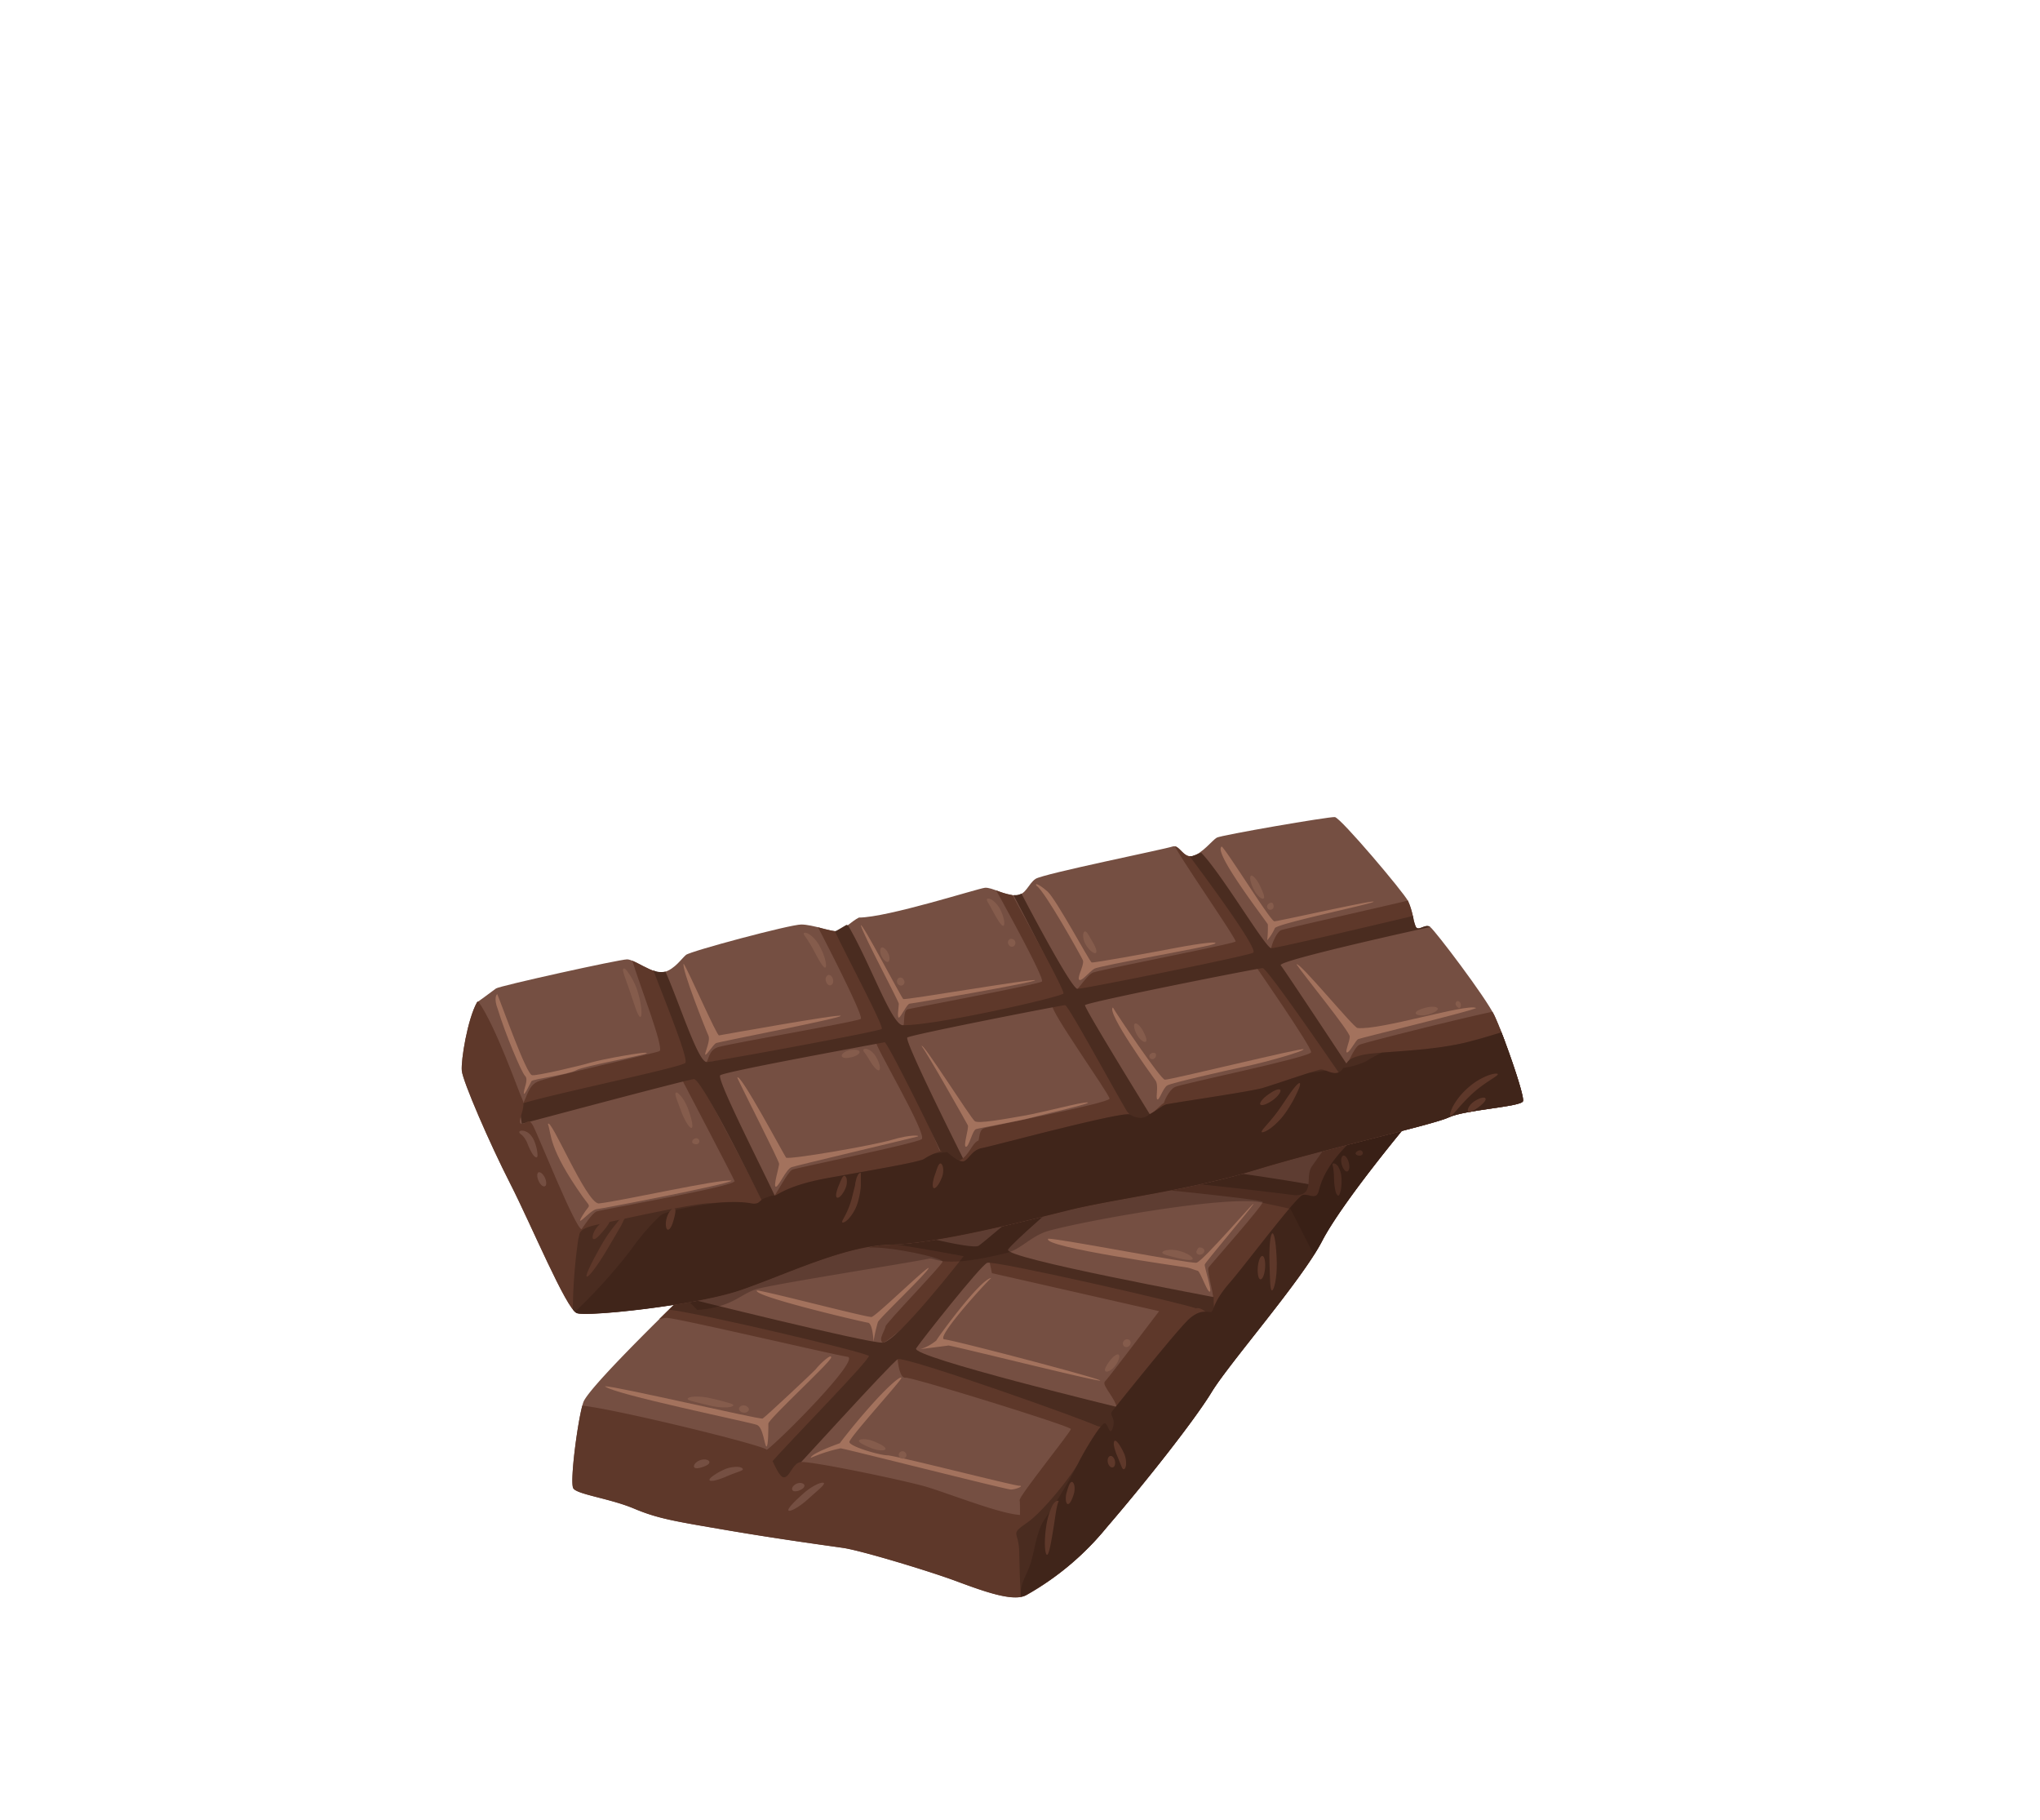 <svg id="Chocolate" xmlns="http://www.w3.org/2000/svg" viewBox="0 0 370 330"><defs><style>.cls-1{fill:#754f42;}.cls-2{fill:#5e382a;}.cls-3{fill:#4a2c20;}.cls-4{fill:#29150e;opacity:0.3;}.cls-5{fill:#a3725d;}.cls-6{fill:#855c4c;}</style></defs><path class="cls-1" d="M125.11,233.81c-5,4.82-18.38,17.92-19.3,20.45s-2.52,14.47-1.83,15.62,6.66,1.84,11,3.67,7.36,2.3,16.78,3.91,17.92,2.76,21.13,3.22,15.4,4.13,20.45,6,10.57,3.91,12.87,2.53A51,51,0,0,0,200.7,277c6.89-8,15.85-19.3,19.07-24.58s16.31-20.22,20-27.34,15.62-21.37,15.62-21.37S148.55,221.86,125.11,233.81Z"/><path class="cls-2" d="M122.12,236.7l-2.56,2.51c.49-.1.94-.19,1.25-.23,1.2-.17,30.49,6.72,32.91,7.06S142,260.69,139.07,262.93l-.17,3.62s15-14.13,17.06-15.85a4.21,4.21,0,0,0,1.55-4.83C157.19,244.44,126.87,237.74,122.12,236.7Z"/><path class="cls-2" d="M157.68,226.23c4-.18,13.44,1.89,13.27,2.58s-10.34,11.2-10.34,11.72-1.38,2.41-.52,2.93,17.06-14.82,16.2-16-13.1-4.3-13.1-4.3Z"/><path class="cls-2" d="M202.65,255.69c-.17-2.07-2.93-4.48-2.24-5.17s9.82-12.75,9.82-12.75l-30.32-6.89-.69-3.27L218,237.08s-1.38,6.21-1.9,6.89S202.65,255.69,202.65,255.69Z"/><path class="cls-2" d="M162.79,246.45c.06.63.4,3.56,1.44,3.38s30,8.79,30,9.31-9.48,12.23-9.3,12.92-.18,4.31.51,4.48,15.85-17.92,15-18.44S164.63,245.07,162.79,246.45Z"/><path class="cls-2" d="M220.06,235.53c0-1.2-1.21-5.17-.86-5.68s10-11.38,9.82-11.89-23.44-2.76-23.44-2.76l8.27-2.24,22.21,3.77-3.6,7.26Z"/><path class="cls-3" d="M238.26,217.27c.52.34.81-1.61,1.15-2s-19.29-3.22-25.25-4c-3.59.7-7.3,1.43-11.08,2.19C214,214.13,237.86,217,238.26,217.27Z"/><path class="cls-3" d="M179.05,229c1.2-.51,35.84,7.41,37.9,8.27s5.52,3.11,5.52,1.9-1-3.62-1.55-3.79-39.12-7.24-38.08-8.79c.84-1.26,9-8.43,13-11.63-2.32.47-4.66,1-7,1.45-4.49,3.81-10.58,9-11.33,9.49-1.21.86-16-3.1-16-3.1s-9.3,2.24-6.2,2.07,19.47,2.93,19.47,2.93-12.06,15.51-14.65,15.68-36.36-8.27-36.36-8.27l-.13.07c-.69.67-1.46,1.41-2.27,2.21,5.79.69,35.86,7.76,36.18,8.4s-14,15.11-18.27,20c1.38,1.89,1.38,4.13,2.76,2.76s19.59-21.49,20.79-22.17,35.38,11.48,36.24,12.17,3.62,2.93,4.14,2.24.34-5.51.34-5.51-38.42-9.31-37.39-10.86S177.84,229.5,179.05,229Z"/><path class="cls-2" d="M238,211.41c-1,1.38-.32,3.21-1,4.42s-2.21.81-3.59,1.15-10.91,14.93-12.46,16.48-.35,4.31-.86,5-1.9-1.55-3.11-1.21S204.38,253.11,202.83,255s-.23,3.62-.92,4.83-.81-1-2.88-1.21-10.85,15.16-13.09,16-13.79-3.79-17.92-5-21.54-4.83-22.92-4.48-1.89,2.76-2.93,2.76-2.41-4.14-3.1-5-27.27-7.35-33.45-8c-.93,3.45-2.29,13.92-1.64,15s6.66,1.84,11,3.67,7.36,2.3,16.78,3.91,17.92,2.76,21.13,3.22,15.4,4.13,20.45,6,10.57,3.91,12.87,2.53A51,51,0,0,0,200.7,277c6.89-8,15.85-19.3,19.07-24.58s16.31-20.22,20-27.34,15.62-21.37,15.62-21.37-5.25.89-13.66,2.41C240.85,207.37,238.78,210.33,238,211.41Z"/><path class="cls-3" d="M255.38,203.71s-3.11.53-8.39,1.47c-6.44,5.51-7.35,9.12-7.81,10.82s-1.72.46-2.87.69S226,229.21,223,232.66s-2.82,5-3.28,5.23-1.89-.75-4.19,1.43S202.46,255,201.77,255.85s.65,1.16.08,3-.8-.57-1.44-.75-3.73,5-4.76,7.07-6.32,8.85-9.42,11-1.5,1.49-1.38,5.05c.09,3,.11,5.67.32,8.3a3.09,3.09,0,0,0,1.06-.37A51,51,0,0,0,200.7,277c6.89-8,15.85-19.3,19.07-24.58s16.31-20.22,20-27.34S255.38,203.71,255.38,203.71Z"/><path class="cls-4" d="M255.38,203.71s-3.11.53-8.39,1.47c-6.44,5.51-7.35,9.12-7.81,10.82s-1.72.46-2.87.69S226,229.21,223,232.66s-2.82,5-3.28,5.23-1.89-.75-4.19,1.43S202.46,255,201.77,255.85s.65,1.16.08,3-.8-.57-1.44-.75-3.73,5-4.76,7.07a91.4,91.4,0,0,1-6.11,10.23c-1.38,1.9-1.73,4.83-2.42,7.41-.77,2.9-2.16,4.11-2,6.74a3.09,3.09,0,0,0,1.06-.37A51,51,0,0,0,200.7,277c6.89-8,15.85-19.3,19.07-24.58s16.31-20.22,20-27.34S255.38,203.71,255.38,203.71Z"/><path class="cls-5" d="M109.72,251.38c2.07,0,28.14,6.09,28.6,5.86s9.24-8.48,9.54-8.84c1-1.27,3.1-3.1,2.87-2.18s-11.37,11.14-11.37,11.94,0,4.25-.35,4.14-.57-3.45-1.72-3.91S110.87,252.76,109.72,251.38Z"/><path class="cls-5" d="M147.05,264.37a28.36,28.36,0,0,1,5.4-1.73c.58,0,30,7.47,30.9,7.47s2.53-.69,1.5-.69-22.52-5.51-23.9-5.51-6.89-1.61-6.89-2.42,9.42-11.14,9.42-11.6-1.84.92-5.17,4.6-6,7.23-6,7.23S147.05,263.56,147.05,264.37Z"/><path class="cls-5" d="M137.29,234c2.07.23,20,4.94,20.79,4.82s10.57-9.65,10.34-8.84-8.84,9-9.19,9.76a27.91,27.91,0,0,0-.8,3.56s-.12-3.33-1-3.44S136.26,235,137.29,234Z"/><path class="cls-5" d="M179.79,231.74c-1.38,1.26-10.22,11-8.5,11.14s28.38,7.13,28.26,7.47S172.44,243.92,172,244s-5.51.69-5.17.69a8.4,8.4,0,0,0,3-1.61C170,242.65,177.73,232,179.79,231.74Z"/><path class="cls-5" d="M190.13,224.62c2.18,0,25.73,4.59,26.88,4.36s10.46-11.14,10.34-10.68-8.73,10.57-8.84,11,1.37,4.82.91,4.94-1.72-3.68-2.18-3.79-1.26-.46-1.84-.58S188.64,226.11,190.13,224.62Z"/><path class="cls-2" d="M189.9,281.94c-.38,0-.57-2.33-.15-5.12a12.83,12.83,0,0,1,1-3.54,2.44,2.44,0,0,1,.73-1,.56.56,0,0,1,.39-.12c.09,0,.13.07.14.11s-.11.16-.15.35a8.59,8.59,0,0,0-.23.94c-.16.85-.33,2.08-.54,3.44C190.64,279.74,190.25,282,189.9,281.94Z"/><path class="cls-2" d="M193.69,272.75c-.38,0-.53-1.09-.21-2.17s.55-1.78.9-1.85c.18,0,.38.21.47.63a3.4,3.4,0,0,1-.09,1.56C194.43,272,194.05,272.75,193.69,272.75Z"/><path class="cls-2" d="M203.8,266.43c-.19,0-.32-.31-.49-.74l-.67-1.66a8.41,8.41,0,0,1-.59-1.84c-.09-.52,0-.87.14-.93.34-.08,1,.84,1.67,2.27a4.52,4.52,0,0,1,.38,2.05C204.18,266.14,204,266.45,203.8,266.43Z"/><path class="cls-2" d="M201.85,266.09c-.34.12-.79-.28-.92-.89s.1-1.12.46-1.18.72.37.83.91S202.19,266,201.85,266.09Z"/><path class="cls-2" d="M230.68,234c-.35-.07-.34-2.33-.43-5.16s.17-5.19.55-5.18.69,2.28.77,5.16S231.05,234.11,230.68,234Z"/><path class="cls-2" d="M228.62,232c-.37,0-.58-1-.49-2.18s.47-2.1.83-2.07.58,1,.49,2.18S229,232,228.62,232Z"/><path class="cls-2" d="M242.74,216.81c-.17,0-.4-.31-.53-.86a11.74,11.74,0,0,1-.25-2.1c0-.8-.07-1.48-.13-1.93s-.19-.67-.12-.86.6-.1,1,.49a4.51,4.51,0,0,1,.6,2.23,9.42,9.42,0,0,1-.14,2.14C243,216.45,242.93,216.77,242.74,216.81Z"/><path class="cls-2" d="M244.35,212.44c-.35.08-.79-.49-1-1.29s-.06-1.5.29-1.59.8.49,1,1.29S244.71,212.35,244.35,212.44Z"/><path class="cls-2" d="M246.54,209.57c-.37,0-.66-.23-.67-.4s.21-.39.55-.52a.53.53,0,0,1,.76.39C247.21,209.38,246.9,209.57,246.54,209.57Z"/><path class="cls-1" d="M143,273.9c-.18-.3,1-1.56,2.72-3.07a10.38,10.38,0,0,1,2.44-1.65c.7-.32,1.2-.38,1.28-.22.14.33-1.22,1.38-2.86,2.87S143.24,274.23,143,273.9Z"/><path class="cls-1" d="M143.72,270.22c-.2-.29.07-.87.79-1.18s1.43,0,1.4.38-.43.64-.91.85S143.93,270.53,143.72,270.22Z"/><path class="cls-1" d="M128.67,268.39c0-.18.22-.45.69-.78a11.1,11.1,0,0,1,2-1.13,5.45,5.45,0,0,1,2.38-.47c.65,0,1,.25,1,.42s-.37.32-.89.5-1.2.44-2,.77a13.35,13.35,0,0,1-2.14.76C129.14,268.59,128.73,268.56,128.67,268.39Z"/><path class="cls-1" d="M125.92,266.09c-.23-.28.18-1,1.09-1.31s1.69,0,1.66.39-.59.64-1.23.86S126.14,266.38,125.92,266.09Z"/><path class="cls-6" d="M202.88,245.64c.3.2.09,1.09-.59,2s-1.59,1.3-1.82,1,.17-1,.78-1.82S202.58,245.44,202.88,245.64Z"/><path class="cls-6" d="M204.86,243a.73.73,0,0,1,0,1,.71.71,0,0,1-1,.13.72.72,0,0,1,0-1A.73.73,0,0,1,204.86,243Z"/><path class="cls-6" d="M160.61,262.76c-.06.37-1.34.35-2.63-.17s-2.22-1-2.2-1.33,1.34-.44,2.66.09S160.66,262.41,160.61,262.76Z"/><path class="cls-6" d="M164.4,263.91a.64.64,0,0,1-.82.57.67.67,0,0,1-.56-.8.71.71,0,0,1,.81-.5A.76.76,0,0,1,164.4,263.91Z"/><path class="cls-6" d="M133,254.83c0,.18-.48.36-1.27.39a12,12,0,0,1-3-.34c-1.13-.26-2.11-.52-2.82-.7s-1.17-.31-1.18-.5.46-.38,1.27-.42a11.23,11.23,0,0,1,3,.33c1.13.25,2.1.51,2.82.71S133,254.64,133,254.83Z"/><path class="cls-6" d="M135.8,255.41a.48.48,0,0,1-.14.53,1,1,0,0,1-.8.23c-.65-.08-.93-.56-.79-.88a.93.93,0,0,1,.93-.43A1.09,1.09,0,0,1,135.8,255.41Z"/><path class="cls-6" d="M216.32,228.3c-.11.35-1.41.18-2.86-.2s-2.6-.59-2.65-.95,1.36-.76,3-.33S216.43,228,216.32,228.3Z"/><path class="cls-6" d="M218.28,226.46c.26.23.22.76-.33,1a.78.78,0,0,1-.75-.05.44.44,0,0,1-.19-.49,1.52,1.52,0,0,1,.23-.44c.07-.12.12-.2.21-.24A.92.92,0,0,1,218.28,226.46Z"/><path class="cls-4" d="M242.23,221l.27-.4.41-.61q.18-.28.39-.57c.06-.1.13-.19.19-.28l.43-.62c4.9-7,11.46-14.78,11.46-14.78s-106.83,18.15-130.27,30.1L123.93,235l2.54,2.54c6.66-.45,8-3.21,11.26-3.9,4.82-1.15,25.53-4.35,30.79-5.4,1.14-.23,2.15,1.92,13.95-1,2.76-.69,4.37-3,7.58-4,6.29-1.79,32.49-6.56,38.77-5.17,2,.45,3.61.77,5.24,1.16l4.26,8.36c.56-.89,1.05-1.72,1.44-2.46a40.89,40.89,0,0,1,2.15-3.62Z"/><path class="cls-1" d="M86.52,181.77c-1.73,3.1-2.93,10.51-2.76,12.41s5,13.09,8.79,20.5,10.16,22.75,12.06,23.44,21.54-1.38,29.64-4.14,18.95-8.1,27.22-8.27,23.95-4.14,32.22-6.2,21.89-3.62,34.29-7.41,31.88-8.1,34.81-9.48,13.1-1.9,13.44-2.93-3.62-12.23-5.17-15.51-10.74-15.39-11.66-16.08-2.18.92-2.64-.11-.58-3-1.38-4.6-12.23-15.11-13.27-15.22-20.62,3.27-21.42,3.73-2.64,2.87-4.37,3.33-2.41-2.18-3.67-1.72-23.44,4.94-24.82,5.86-1.72,3-3.67,3-4.25-1.5-5.52-1.38-17.69,5.4-22.86,5.4c-1.37.69-3,2.41-3.9,2.52s-4.48-1.26-6.55-1.26-20.1,4.83-20.91,5.51-2,2.53-3.9,3.11-5.4-2.3-6.78-2.3-23.2,4.82-23.78,5.28S86.52,181.77,86.52,181.77Z"/><path class="cls-2" d="M114.69,174.21c1,3.55,5.9,16,4.91,16.41-1.15.46-20.33,4.71-22.06,5.51s-1.83,2.53-2.87,4.36c1.15.23,30.33-7.12,31.13-7.35.61-.17-4.29-11.22-7-17C117.39,175.69,115.82,174.68,114.69,174.21Z"/><path class="cls-2" d="M229.19,173.61c.18-.81-8.49-13-12.5-18.5a2.65,2.65,0,0,1-.37.12c-1.51.41-2.23-1.58-3.23-1.76,1.65,3.15,11.25,16.87,11,17.27s-24.82,5.17-25.85,5.63-2.41,2.64-2.87,3C196.45,181,229,174.65,229.19,173.61Z"/><path class="cls-2" d="M256.38,166.7a14.45,14.45,0,0,0-1-3.31l0-.09c-3.34.85-22.19,5.06-23,5.37s-1.72,2.42-1.95,3.8C232,172.77,251.79,168,256.38,166.7Z"/><path class="cls-2" d="M177.38,207.39c.23-1,.23-2.41,1-2.76s22.86-4.59,22.86-5.4-11-16.2-10.34-16.88,1.72-1.61,2.29-.81,11.26,18.73,11.38,20.1S182.21,208.42,177.38,207.39Z"/><path class="cls-2" d="M152.2,168.81a1.41,1.41,0,0,1-.32.09,17.9,17.9,0,0,1-3.53-.76c2,3.79,8.28,16.12,7.78,16.62s-24.47,4.59-26,5.17-1.5,1.95-2,2.7c0,0,31.48-3.85,33.66-5.35C162.24,186.83,155.13,174,152.2,168.81Z"/><path class="cls-2" d="M105.13,223.36c.68-.81,2.18-3.34,3.1-3.68s25.38-4.6,25-5.51-9.53-18.38-9.53-18.38l2.87-.35S139.24,219,138.9,219.33,113.05,222.67,105.13,223.36Z"/><path class="cls-2" d="M140.05,217.5c.92-1.27,2.87-5.06,3.67-5.4s22.29-4.71,23.44-5.52-9-17.8-8.27-17.69,1.49-.46,2.06-.11,9.77,19.87,9.54,20.22S142,217.27,140.05,217.5Z"/><path class="cls-2" d="M211.1,200c.05-.23.86-2.3,2-2.88s24.58-5.4,24.7-6.31-10-15.51-10-15.51l2.3-.81s13.32,19.19,13,20.51S211.1,200,211.1,200Z"/><path class="cls-3" d="M259.4,168.1c-.92-.69-2.18.92-2.64-.11a10.8,10.8,0,0,1-.51-1.88c-5.61,1.33-24.65,5.84-25.68,5.84s-9-13.53-12.71-17.32l-1.54.6a1.3,1.3,0,0,1-.58,0c2.7,3.61,12.6,16.94,11.55,17.54s-30.67,6.55-31.87,6.55c-1,0-7.93-13-10.16-17.28a2.21,2.21,0,0,1-1.1.28l-.34,0c1.5,2.85,8.49,16.14,8.49,17.37,0,1.38-26.19,5.69-28.43,6.21-2,.46-6-11.2-10.08-18.1-.09,0-.17-.09-.26-.08s-1.92,1.18-2.1,1.15c1.64,3.65,8.93,17.27,8.48,17.72s-29.81,5.85-31.71,6c-1.58.14-5-10.77-7.53-16.43a.76.76,0,0,0-.16.06,3.43,3.43,0,0,1-2-.24c1.55,4.23,6.47,16.07,5.77,16.78-.86.86-27.57,6.37-30.15,7.58l.51,3.45s29.64-7.93,31.19-8.1,13.1,23.6,13.1,23.6,2.07-.34,2.24-.86S129.77,195.73,130.63,195s29.29-5.86,29.81-6,11.2,21.54,11.2,22.23,3.62,0,3.62,0-11.38-22.58-10.69-23.09,27.92-5.86,28.61-5.86,11.71,20.67,12.57,21.36,3.45-.51,3.45-.51-12.58-20.34-12.41-20.85,31.37-6.72,32.23-6.72S243.15,195,243.15,195l1.89-.86S233,175.91,232.29,175.05,259.4,168.1,259.4,168.1Z"/><path class="cls-2" d="M161.47,225.71c8.27-.17,23.95-4.14,32.22-6.2s21.89-3.62,34.29-7.41,31.88-8.1,34.81-9.48,13.1-1.9,13.44-2.93c.28-.85-2.34-8.56-4.15-13.1-6,1.17-26.48,5-27.38,5.95s-.69,2.28-1.55,2.5c-1.55.38-2.07-2.07-3.62-1.72S212.3,199.17,211.1,200s-2.24,2.41-4.14,2.92-2.24-2.06-3.79-1.72-24.81,5.17-25.85,5.69-1.55,2.58-3.1,3.44-2.93-2.06-4.31-1.72-26.53,6.55-27.22,6.89-1.9,1.73-3.1,2.42-3.62-1.21-4.66-1.21-28.25,6.55-29.46,6.2-7.93-17.23-8.79-18.78-1-.34-2.07-.34.87-2.93.18-4.31-4.84-13.41-8.06-17.9l-.21.15c-1.73,3.1-2.93,10.51-2.76,12.41s5,13.09,8.79,20.5,10.16,22.75,12.06,23.44,21.54-1.38,29.64-4.14S153.2,225.88,161.47,225.71Z"/><path class="cls-2" d="M271.06,184.18c-.09-.2-.22-.44-.37-.7-3.93.75-23.31,5.56-24.15,6s-1.61,2.41-2.42,3.9c0,0,25.28-1.61,26.08-1.84a12.6,12.6,0,0,0,2.86-2.39C272.29,187.07,271.55,185.22,271.06,184.18Z"/><path class="cls-3" d="M193.69,219.51c8.27-2.07,21.89-3.62,34.29-7.41s31.88-8.1,34.81-9.48,13.1-1.9,13.44-2.93c.27-.81-2.12-7.9-3.91-12.49-1.39.42-3.18,1-5.45,1.58-7,1.95-16.89,1.84-19.76,2.53s-2.53,1.14-3.68,2.64-3-.12-3.9,0-8.16,2.64-10.46,3.33-16.77,2.76-17.57,3-1.49,1-3.1,1.83c-1,.92-2.3.69-3.45,0s-25,5.75-26.88,6.09-2.53,2.41-3.45,2.41-2.18-1.14-2.87-1.72-3.33.69-4.13,1.26-9.65,2.07-17.35,3.45-9.19,3.22-9.88,3.22-.69.11-1.72.46-.81,1.26-2.53.92-4-.23-7.7,0-16.54,3.1-20.21,3.9-3,1.72-3.33,2.53a92.08,92.08,0,0,0-1,12.82,2,2,0,0,0,.73.68c1.89.69,21.54-1.38,29.64-4.14s18.95-8.1,27.22-8.27S185.42,221.57,193.69,219.51Z"/><path class="cls-4" d="M276.23,199.69c.27-.81-2.12-7.9-3.91-12.49-1.39.42-3.18,1-5.45,1.58-5.17,1.44-11.89,1.75-16.22,2.1a32.29,32.29,0,0,0-3,1.64,14.06,14.06,0,0,1-4,1.13l-.22.3c-.82,1.07-2,.54-2.94.2l-3.09.41c-2.58.82-6.69,2.23-8.33,2.72-2.29.69-16.77,2.76-17.57,3s-1.49,1-3.1,1.83c-1,.92-2.3.69-3.45,0s-25,5.75-26.88,6.09-2.53,2.41-3.45,2.41-2.13-1.1-2.83-1.69c-.73.1-1.52.19-2.35.28a10.47,10.47,0,0,0-1.82.95c-.81.58-9.65,2.07-17.35,3.45s-9.19,3.22-9.88,3.22-.69.11-1.72.46-.81,1.26-2.53.92a23,23,0,0,0-5.54-.13c-4.37.53-9.85,1.5-10.85,2.38a40.62,40.62,0,0,0-5.17,6,95.65,95.65,0,0,1-10.29,11.43,1.08,1.08,0,0,0,.32.22c1.89.69,21.54-1.38,29.64-4.14s18.95-8.1,27.22-8.27,23.95-4.14,32.22-6.2,21.89-3.62,34.29-7.41,31.88-8.1,34.81-9.48S275.89,200.72,276.23,199.69Z"/><path class="cls-2" d="M180.68,161.46c2.27,4.12,8.78,16,8.3,16.52s-23.55,4.82-24.35,5.05-.57,2.3-.75,2.88c6.26,0,28.78-5.17,29-5.75s-6.79-13.32-9.26-17.85A14,14,0,0,1,180.68,161.46Z"/><path class="cls-5" d="M124,174.76c.92,1.38,6,13.07,6.41,13s22.2-4,22.08-3.54-22.17,4.71-22.63,4.94-1.84,2.41-1.95,2.07,1-2.53.57-3.45S123.5,175.45,124,174.76Z"/><path class="cls-5" d="M133.73,195.44c.92,2.07,7.58,15.05,7.58,15.62s-1.15,4.25-.57,4.14,1.83-3.22,2.87-3.56,21.94-5.29,22.74-5.52-1.15-.45-4.59.58-18.84,3.67-19.19,3.22S134.07,194.18,133.73,195.44Z"/><path class="cls-5" d="M156.13,167.81c.57,2,6.89,13.76,6.89,14.22s-.34,2.5,0,2.5S164.51,182,165,182s23.09-3.91,22.75-4.25-23.58,3.65-23.92,3.42S156.24,167,156.13,167.81Z"/><path class="cls-5" d="M167.16,189.7c1.15,1.49,8.15,13.9,8.38,14.36s-.92,3.9-.34,3.9,1.15-3,1.84-3.21,7.92-1.5,10-2.07,11.26-2.64,10.22-2.76-7.69,1.72-11.6,2.41-8.15,1.44-8.84,1S167.16,188.66,167.16,189.7Z"/><path class="cls-5" d="M201.85,182.69c.69,1.26,8.62,13,9.42,13.1s25-5.86,25.16-5.52-6.67,2.3-10.46,3.1-13.44,3-14.24,3.45-1.5,2.87-1.84,2.53.34-2.53-.34-3.45S200.59,183.49,201.85,182.69Z"/><path class="cls-5" d="M188,160.63c1.49.92,8,12.64,8.38,13.44s-1,3-.68,3.56,1.83-1.37,2.75-1.95,20.34-3.9,21.71-4.48-2.06-.23-6.89.69-14.93,2.76-15.28,2.64-6.43-11.48-8-12.86S187.6,160.06,188,160.63Z"/><path class="cls-5" d="M221.61,153.51c1.49,1.61,8.84,13.56,9.53,13.56s18-3.91,18-3.56-17.69,4-17.92,4.82a9,9,0,0,1-1.38,2.18,20.48,20.48,0,0,0,.11-2.87C229.88,167.3,219.77,154.32,221.61,153.51Z"/><path class="cls-5" d="M235.16,174.88c1.38,2.07,9.65,12.17,9.65,13.09s-1,3-.46,2.88,1.5-2.19,2-2.42,20-4.94,21.39-5.63c-1.61-.91-17.4,4.08-21.54,3.62C245.36,186.19,235.62,174.3,235.16,174.88Z"/><path class="cls-5" d="M90.19,180.28c.92,2.18,5.29,14.59,6.32,14.7s8.73-1.72,10.68-2.3,10-2.06,10.11-1.72-11.37,2.3-12.75,3.1-7.93,1.61-8.16,2S95,199,95,198.2s.91-2.41.23-3.1-3.57-7.59-4.94-12.07C89.5,181,90.08,180.28,90.19,180.28Z"/><path class="cls-5" d="M99.38,203.83c.69,1.95,0,4.25,6.32,13.21.94,1.33,1.38,1.49.92,2s-1.84,2.64-1.27,2.3,2.07-2,2.88-2.07,23.89-4.48,24.46-5.17c-2.29-.34-19.87,3.68-24.12,4.14C106.27,218.07,99.84,202.45,99.38,203.83Z"/><path class="cls-2" d="M106.42,231.48c-.29-.19,1-2.8,2.78-5.91a26.92,26.92,0,0,1,2.67-3.8,4.63,4.63,0,0,1,1-1.05c.34-.2.57-.17.6-.09s-.1.22-.25.47-.29.62-.59,1.2l-2.31,3.94C108.52,229.33,106.74,231.7,106.42,231.48Z"/><path class="cls-2" d="M107.62,224.68c-.32-.16-.09-1.29.79-2.31s1.93-1.43,2.14-1.14-.38,1.11-1.14,2S108,224.84,107.62,224.68Z"/><path class="cls-2" d="M121.15,223c-.35,0-.56-1-.22-2.18s1.13-1.91,1.43-1.69.11,1-.17,2.06S121.52,223,121.15,223Z"/><path class="cls-1" d="M97.37,209.86c-.15.09-.48-.13-.8-.61a12.33,12.33,0,0,1-.89-1.85,4.61,4.61,0,0,0-.9-1.46c-.3-.29-.61-.45-.6-.65s.39-.36,1-.17a2.38,2.38,0,0,1,1,.64,4.2,4.2,0,0,1,.7,1.1,8.09,8.09,0,0,1,.56,2C97.51,209.42,97.53,209.76,97.37,209.86Z"/><path class="cls-1" d="M98.83,215.11c-.32.17-.84-.27-1.16-1s-.29-1.38,0-1.52.86.31,1.17,1S99.16,215,98.83,215.11Z"/><path class="cls-2" d="M152.77,221.66c-.13-.14.19-.6.57-1.34a15.49,15.49,0,0,0,1.15-3l.45-1.8a6.22,6.22,0,0,0,.17-.76c0-.25.09-.5.14-.72a3.24,3.24,0,0,1,.42-1.08.71.71,0,0,1,.28-.25c.1,0,.15,0,.18,0s0,.18,0,.39l0,1,0,.72a5.47,5.47,0,0,1-.06.89,14.11,14.11,0,0,1-.38,1.92,7.74,7.74,0,0,1-1.66,3.25C153.45,221.56,152.88,221.79,152.77,221.66Z"/><path class="cls-2" d="M151.82,217.18c-.35-.15-.13-1.16.29-2.16s.66-1.7,1-1.8c.18,0,.39.21.47.66a3.13,3.13,0,0,1-.25,1.64C152.84,216.67,152.14,217.32,151.82,217.18Z"/><path class="cls-2" d="M169.4,215.46c-.38-.1-.25-1.25.16-2.4s.6-2,1-2.08c.17,0,.38.23.47.71a3.57,3.57,0,0,1-.18,1.78C170.36,214.75,169.73,215.54,169.4,215.46Z"/><path class="cls-2" d="M228.84,205.29c-.2-.31,1.68-1.91,3.38-4.43.87-1.25,1.63-2.44,2.26-3.26s1.1-1.28,1.26-1.18,0,.72-.46,1.66a22.86,22.86,0,0,1-2,3.53,12.69,12.69,0,0,1-2.85,3C229.58,205.21,228.94,205.43,228.84,205.29Z"/><path class="cls-2" d="M228.59,200.29c-.22-.29.45-1.12,1.45-1.83s1.92-1.11,2.16-.84-.36,1.18-1.39,1.91S228.8,200.59,228.59,200.29Z"/><path class="cls-2" d="M271.66,194.78c.1.35-2.24,1.38-4.56,3.49s-3.72,4.24-4.05,4.09c-.16-.07,0-.76.48-1.74a12.21,12.21,0,0,1,2.7-3.33,11.72,11.72,0,0,1,3.64-2.26C270.91,194.64,271.62,194.62,271.66,194.78Z"/><path class="cls-2" d="M269.42,199.17c.22.31-.42,1-1.27,1.62s-1.52,1-1.83.8.09-1.22,1.07-1.87S269.22,198.89,269.42,199.17Z"/><path class="cls-6" d="M207.82,188.89c-.28.24-1.09-.31-1.63-1.29s-.64-1.88-.32-2,1,.49,1.47,1.39S208.1,188.66,207.82,188.89Z"/><path class="cls-6" d="M209.43,191.88a.57.57,0,0,1-.85,0,.54.54,0,0,1,.16-.82.7.7,0,0,1,.86,0A.67.67,0,0,1,209.43,191.88Z"/><path class="cls-6" d="M260.78,182.92c0,.35-.74.8-1.85,1.08s-2.16.09-2.17-.28.79-.72,1.86-1S260.73,182.55,260.78,182.92Z"/><path class="cls-6" d="M264.92,182c.11.35,0,.7-.15.78s-.49-.11-.66-.43a.55.55,0,0,1,.15-.79C264.51,181.46,264.81,181.65,264.92,182Z"/><path class="cls-6" d="M229.19,162.93c-.27.26-1.25-.48-1.84-1.71s-.76-2.24-.46-2.42,1.09.67,1.64,1.83S229.46,162.68,229.19,162.93Z"/><path class="cls-6" d="M231,164.43a.59.59,0,1,1-1-.46.87.87,0,0,1,.75-.27A1,1,0,0,1,231,164.43Z"/><path class="cls-6" d="M198.75,172.81c-.29.19-1.13-.37-1.81-1.5a3.38,3.38,0,0,1-.49-1.65c0-.47.17-.75.34-.75.37,0,.71.79,1.29,1.74S199.06,172.6,198.75,172.81Z"/><path class="cls-6" d="M161.07,174.42c-.34.11-.83-.33-1.17-1s-.33-1.49,0-1.6.83.33,1.17,1S161.42,174.3,161.07,174.42Z"/><path class="cls-6" d="M163.71,178.67a.73.73,0,0,1-.92-.33.79.79,0,0,1,.12-.93.65.65,0,0,1,1,.26A.69.69,0,0,1,163.71,178.67Z"/><path class="cls-6" d="M182,167.87c-.35.14-1-1-1.75-2.31-.36-.67-.68-1.25-.92-1.66s-.41-.69-.32-.85.49-.14,1,.2a4.85,4.85,0,0,1,1.41,1.68C182.17,166.41,182.3,167.75,182,167.87Z"/><path class="cls-6" d="M183.93,171.55a.65.65,0,0,1-1-.28.66.66,0,0,1,.32-1,.79.79,0,0,1,.84.37A.83.83,0,0,1,183.93,171.55Z"/><path class="cls-6" d="M149.7,175.45c-.36.15-1.18-1.34-2.1-3.09a24.51,24.51,0,0,0-1.27-2.12c-.34-.52-.62-.81-.54-1s.58-.12,1.2.32a6.43,6.43,0,0,1,1.76,2.17C149.75,173.64,150,175.33,149.7,175.45Z"/><path class="cls-6" d="M150.62,178.67c-.37.06-.72-.31-.83-.78a.9.9,0,0,1,.37-1.06c.33-.15.79.19.92.76S151,178.61,150.62,178.67Z"/><path class="cls-6" d="M116.15,184.41c-.37.08-1-1.91-1.79-4.3s-1.59-4.21-1.31-4.43.59.25,1.1,1a11.73,11.73,0,0,1,1.46,3C116.42,182.21,116.5,184.35,116.15,184.41Z"/><path class="cls-6" d="M125.46,204.52c-.34.17-1.25-1.21-1.91-3s-1.23-3.1-1-3.33.52.11,1,.63a8.39,8.39,0,0,1,1.23,2.22C125.46,202.87,125.76,204.35,125.46,204.52Z"/><path class="cls-6" d="M126.26,207.5c-.36,0-.65-.15-.71-.36a.64.64,0,0,1,.48-.67.58.58,0,0,1,.8.35A.55.55,0,0,1,126.26,207.5Z"/><path class="cls-6" d="M159.46,194.06c-.33.22-1.09-.69-1.71-1.75-.32-.52-.59-.95-.81-1.24s-.39-.5-.35-.68.39-.29.9-.08a3.23,3.23,0,0,1,1.38,1.31C159.59,192.84,159.74,193.88,159.46,194.06Z"/><path class="cls-6" d="M155.9,190.73c.09.36-.63.8-1.49,1s-1.56.16-1.73-.17.5-.94,1.45-1.12S155.81,190.38,155.9,190.73Z"/></svg>